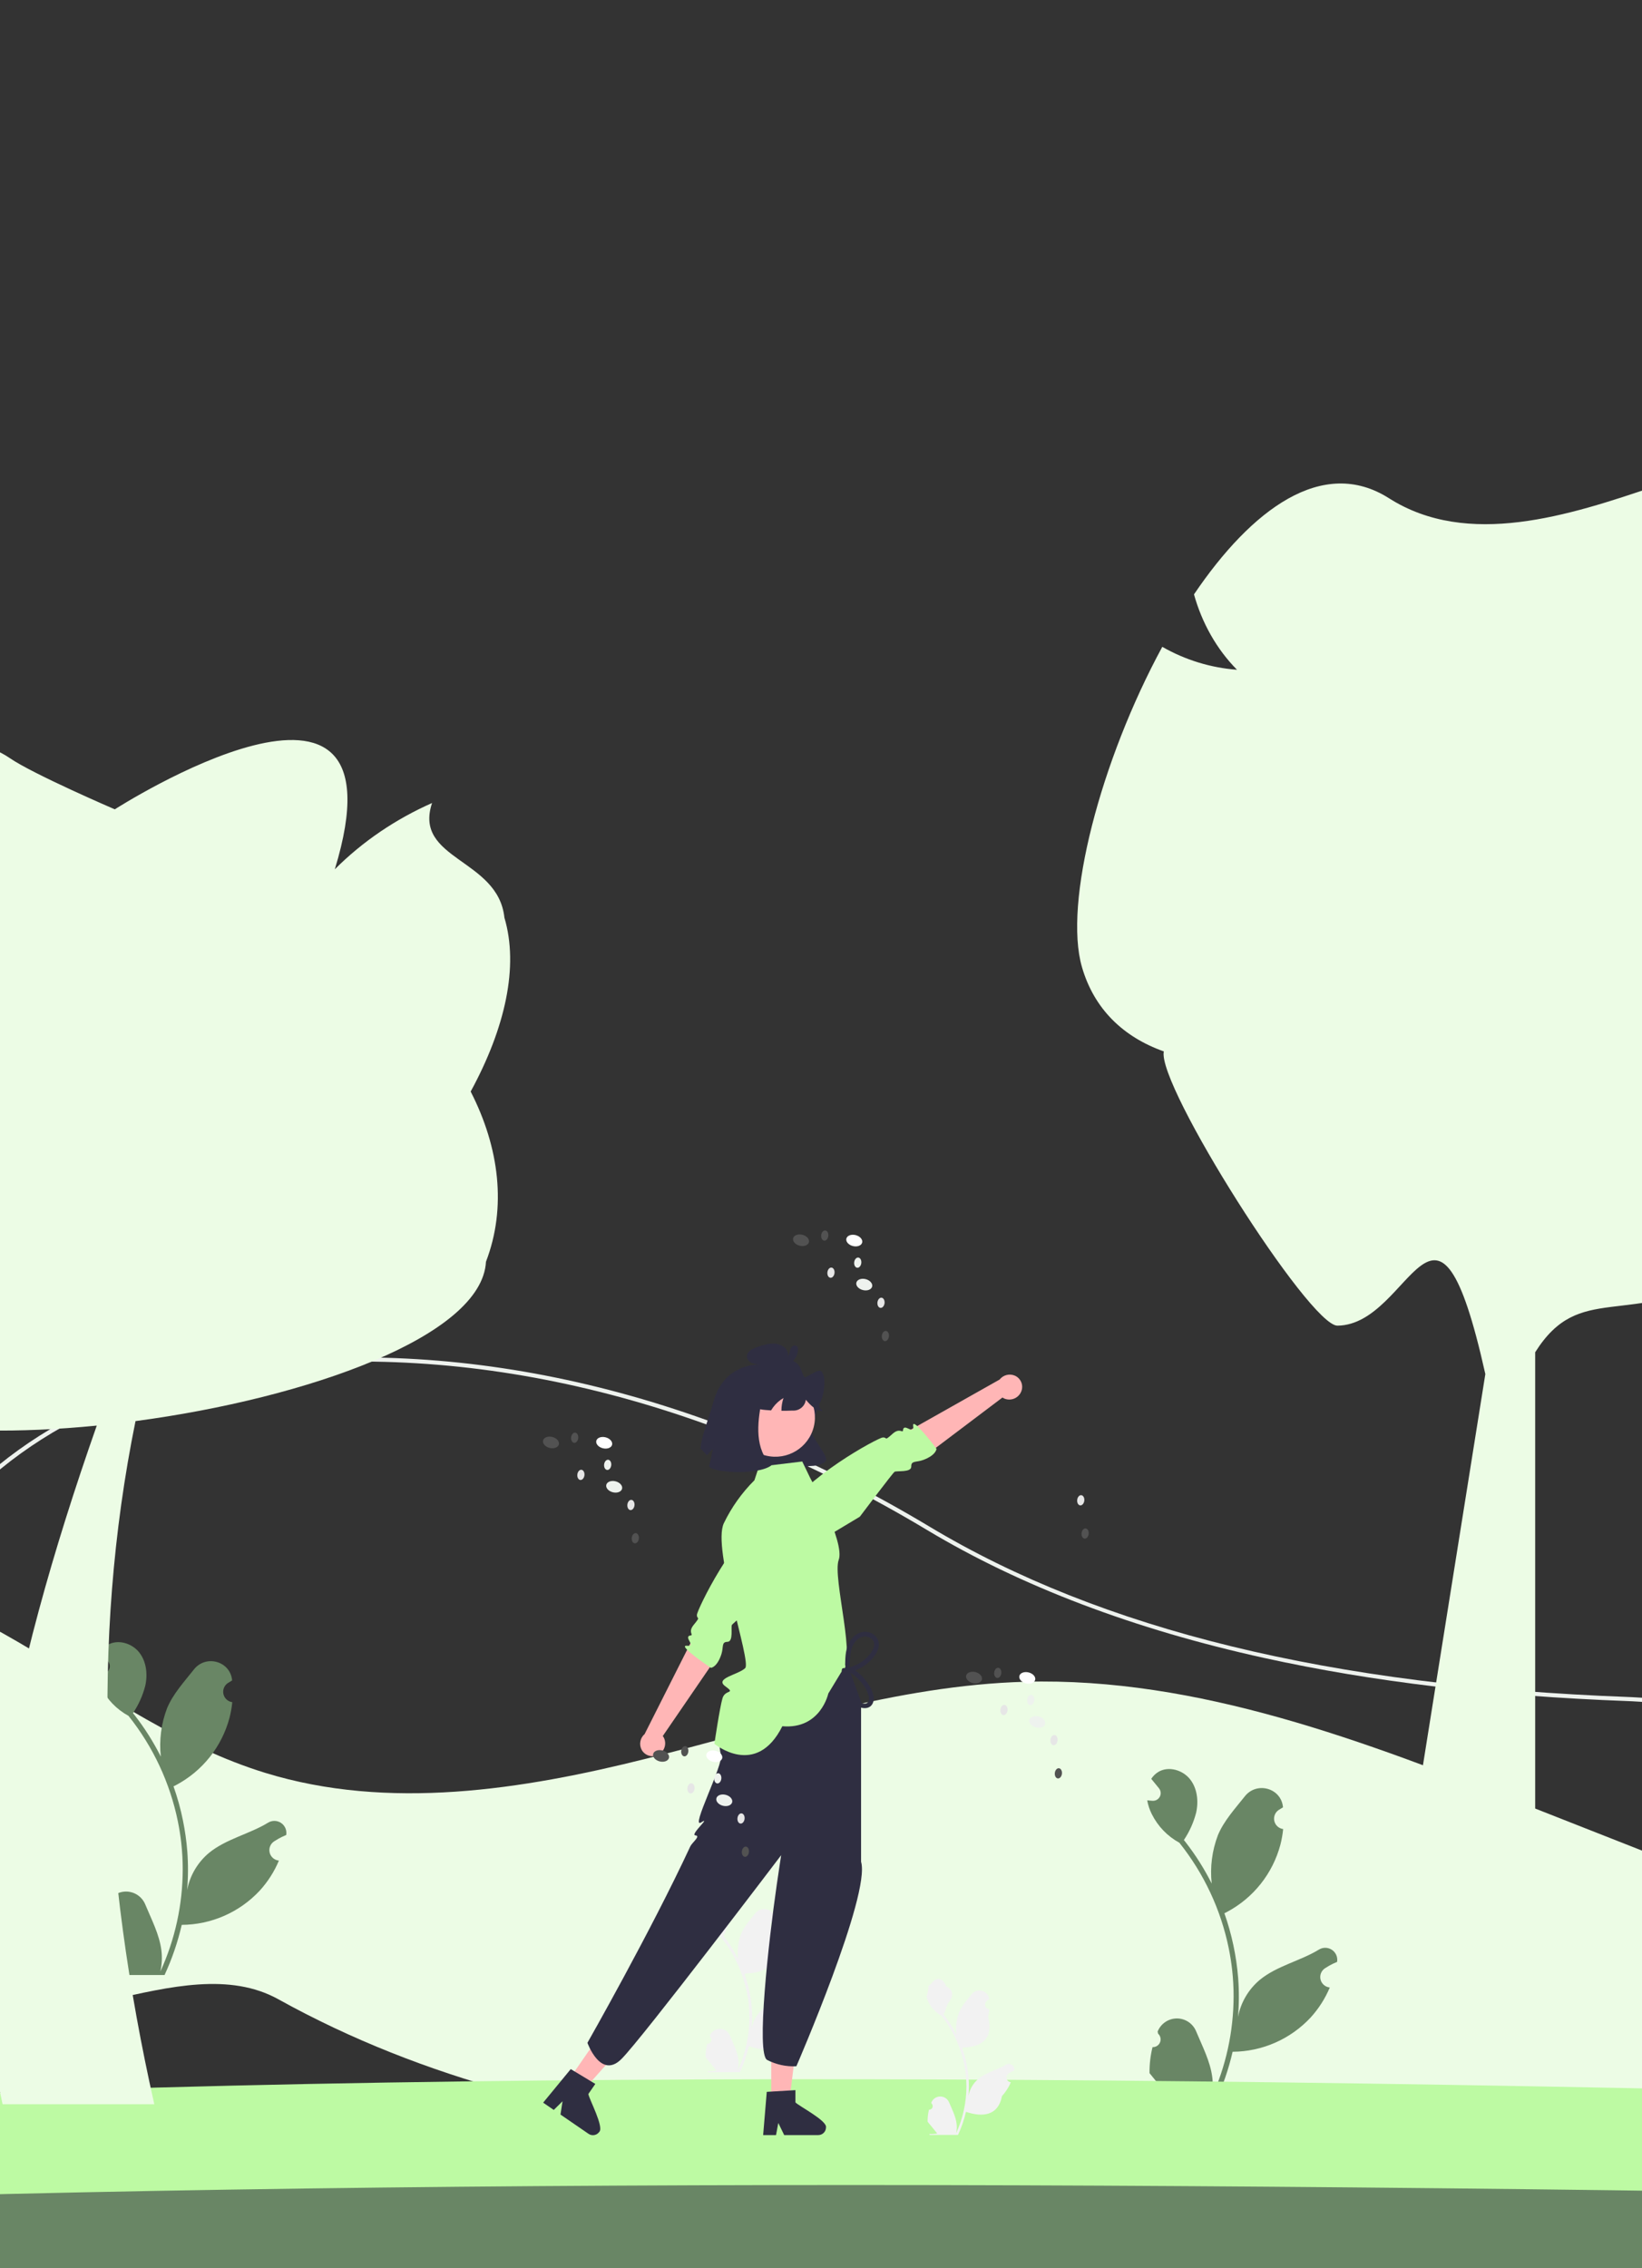 <svg width="375" height="518" viewBox="0 0 375 518" fill="none" xmlns="http://www.w3.org/2000/svg">
<rect x="0" y="0" width="375" height="518" fill="#333333" stroke="none"/>
<path d="M130.585 510C115.414 510 100.266 509.773 85.14 509.32C63.528 508.671 41.179 508.001 20.407 498.38C5.876 491.651 -6.993 480.854 -16.81 467.156C-23.286 458.048 -28.108 447.951 -31.073 437.292C-32.523 432.165 -33.576 426.941 -34.222 421.664C-35.99 407.407 -34.737 392.954 -30.537 379.176C-28.498 372.583 -25.719 366.223 -22.249 360.207C-7.101 334.011 20.528 316.427 53.554 311.963C53.827 311.933 54.103 311.928 54.377 311.948C54.525 311.955 54.673 311.962 54.824 311.957L55.019 311.905C55.519 311.76 56.031 311.65 56.548 311.577C107.483 305.245 161.329 318.057 212.26 348.628C251.64 372.269 303.83 384.999 371.811 387.546L372.777 387.588C391.701 388.496 410.007 395.012 425.717 406.431C441.067 417.501 452.76 432.604 459.385 449.92C460.187 452.014 460.922 454.195 461.569 456.4C462.796 460.57 461.374 464.784 457.667 467.992V467.996L457.497 468.142C457.09 468.48 456.661 468.805 456.223 469.107L455.707 469.462C451.363 472.45 447.931 474.811 443.825 476.645C441.052 477.87 438.144 478.787 435.156 479.378C418.589 482.751 401.766 485.878 385.153 488.673C352.889 494.105 319.776 498.587 286.732 501.992C234.868 507.329 182.745 510.003 130.585 510ZM53.99 312.876C53.889 312.875 53.788 312.881 53.687 312.893C20.97 317.315 -6.398 334.727 -21.396 360.664C-24.831 366.62 -27.582 372.917 -29.602 379.445C-33.764 393.1 -35.005 407.425 -33.252 421.554C-32.611 426.785 -31.568 431.963 -30.131 437.045C-27.195 447.601 -22.419 457.602 -16.006 466.623C-6.286 480.187 6.452 490.875 20.831 497.534C41.416 507.069 63.66 507.736 85.171 508.381C152.418 510.389 219.729 507.943 286.627 501.059C319.65 497.655 352.742 493.177 384.985 487.747C401.586 484.955 418.398 481.83 434.953 478.459C437.87 477.883 440.708 476.988 443.413 475.793C447.437 473.996 450.836 471.658 455.139 468.698L455.654 468.343C456.031 468.083 456.401 467.805 456.755 467.517L456.857 467.428C460.393 464.451 461.768 460.525 460.629 456.655V456.654C459.989 454.473 459.262 452.316 458.468 450.243C445.149 415.149 410.693 390.347 372.73 388.526L371.77 388.484C340.717 387.321 313.543 384.097 288.699 378.629C259.041 372.102 233.15 362.276 211.743 349.425C161.006 318.971 107.385 306.206 56.673 312.508C56.201 312.576 55.735 312.677 55.279 312.81L54.929 312.892C54.727 312.902 54.529 312.894 54.332 312.886C54.215 312.881 54.101 312.876 53.99 312.876Z" fill="#EEF2EE"/>
<path d="M457.339 474.142V474.146C456.943 474.488 456.528 474.816 456.098 475.123C451.605 478.337 448.005 480.955 443.775 482.919C429.234 484.35 414.674 485.589 400.094 486.636C362.566 489.327 324.966 490.758 287.293 490.929C210.866 491.32 130.512 493.714 63.596 456.592C41.33 444.24 9.076 469.57 -12.982 456.025C-19.341 452.108 -25.249 447.504 -30.601 442.295C-32.046 436.985 -33.094 431.574 -33.736 426.108C-35.507 411.343 -34.259 396.372 -30.068 382.104C-28.041 375.279 -25.274 368.695 -21.818 362.469C-11.571 366.147 -1.743 371.442 7.61 377.049C24.764 387.321 41.445 398.985 60.548 404.866C88.707 413.536 119.171 408.768 147.745 401.598C176.318 394.428 204.702 384.874 234.15 384.068C273.646 382.988 311.661 397.695 348.426 412.168C385.308 426.689 422.196 441.209 459.088 455.727C459.898 457.93 460.623 460.166 461.261 462.434C462.565 467.044 460.675 471.221 457.339 474.142Z" fill="#ECFCE5"/>
<path d="M23.216 438.528C23.578 438.545 23.935 438.45 24.241 438.256C24.547 438.063 24.786 437.78 24.925 437.446C25.065 437.112 25.099 436.743 25.021 436.39C24.945 436.036 24.761 435.715 24.495 435.469C24.451 435.292 24.419 435.165 24.374 434.988C24.39 434.95 24.406 434.911 24.422 434.873C24.786 434.013 25.397 433.279 26.176 432.765C26.956 432.251 27.87 431.978 28.804 431.981C29.738 431.985 30.651 432.264 31.426 432.784C32.202 433.305 32.807 434.043 33.164 434.905C34.594 438.349 36.415 441.799 36.863 445.44C37.06 447.05 36.977 448.681 36.617 450.262C39.975 442.936 41.719 434.974 41.73 426.915C41.731 424.893 41.619 422.872 41.394 420.862C41.208 419.215 40.95 417.579 40.62 415.955C38.82 407.143 34.956 398.883 29.344 391.854C26.628 390.372 24.431 388.093 23.05 385.324C22.549 384.329 22.196 383.267 22 382.17C22.306 382.21 22.618 382.235 22.924 382.255C23.02 382.26 23.12 382.265 23.216 382.27L23.252 382.272C23.588 382.287 23.922 382.205 24.213 382.034C24.504 381.864 24.74 381.613 24.891 381.312C25.043 381.011 25.105 380.673 25.068 380.338C25.032 380.003 24.9 379.685 24.688 379.423C24.555 379.26 24.423 379.098 24.291 378.935C24.09 378.684 23.884 378.438 23.683 378.187C23.66 378.163 23.638 378.138 23.617 378.111C23.386 377.825 23.155 377.544 22.924 377.257C23.346 376.603 23.913 376.054 24.582 375.655C26.898 374.299 30.092 375.238 31.765 377.333C33.443 379.427 33.759 382.366 33.176 384.983C32.603 387.21 31.655 389.323 30.373 391.231C30.499 391.392 30.63 391.548 30.755 391.709C33.051 394.66 35.051 397.83 36.729 401.172C36.321 397.428 36.808 393.641 38.149 390.121C39.509 386.842 42.057 384.079 44.301 381.244C46.996 377.838 52.524 379.325 52.999 383.642C53.003 383.684 53.008 383.725 53.012 383.767C52.679 383.955 52.353 384.155 52.033 384.366C51.632 384.634 51.322 385.017 51.142 385.464C50.962 385.912 50.922 386.403 51.026 386.874C51.13 387.345 51.374 387.774 51.727 388.103C52.078 388.433 52.522 388.649 52.999 388.722L53.047 388.73C52.929 389.931 52.719 391.122 52.419 392.291C51.552 395.556 50.02 398.607 47.919 401.252C45.818 403.897 43.193 406.079 40.209 407.662C40.013 407.762 39.822 407.863 39.626 407.958C40.525 410.491 41.243 413.084 41.776 415.719C42.252 418.042 42.584 420.392 42.77 422.756C42.998 425.734 42.984 428.726 42.73 431.702L42.745 431.597C43.388 428.287 45.153 425.301 47.743 423.143C51.589 419.983 57.023 418.82 61.172 416.28C61.614 415.997 62.126 415.846 62.65 415.845C63.174 415.843 63.688 415.992 64.13 416.273C64.573 416.554 64.925 416.956 65.147 417.43C65.368 417.905 65.45 418.434 65.381 418.953C65.375 418.99 65.37 419.027 65.364 419.064C64.745 419.316 64.143 419.606 63.561 419.933C63.227 420.121 62.901 420.321 62.582 420.532C62.181 420.8 61.87 421.183 61.69 421.63C61.51 422.078 61.47 422.569 61.574 423.04C61.679 423.511 61.923 423.939 62.275 424.269C62.627 424.599 63.07 424.815 63.547 424.888L63.596 424.896C63.631 424.901 63.661 424.906 63.696 424.911C62.639 427.434 61.156 429.757 59.311 431.777C57.032 434.223 54.278 436.177 51.216 437.52C48.155 438.863 44.852 439.567 41.509 439.588H41.504C40.597 443.531 39.282 447.369 37.581 451.041H23.567C23.517 450.885 23.472 450.724 23.427 450.569C24.724 450.65 26.026 450.573 27.304 450.338C26.265 449.062 25.225 447.776 24.185 446.5C24.162 446.476 24.14 446.451 24.12 446.425C23.592 445.772 23.06 445.124 22.532 444.471L22.532 444.47C22.504 442.468 22.734 440.471 23.215 438.528L23.216 438.528Z" fill="#698665"/>
<path d="M263.216 467.507C263.577 467.524 263.935 467.429 264.241 467.235C264.547 467.042 264.786 466.759 264.925 466.425C265.065 466.091 265.098 465.722 265.021 465.369C264.945 465.015 264.761 464.694 264.495 464.448C264.451 464.271 264.419 464.144 264.374 463.968C264.39 463.929 264.406 463.891 264.422 463.852C264.786 462.992 265.397 462.259 266.176 461.744C266.956 461.23 267.87 460.957 268.804 460.96C269.738 460.964 270.65 461.243 271.426 461.764C272.202 462.284 272.807 463.022 273.165 463.885C274.594 467.328 276.415 470.778 276.863 474.419C277.061 476.029 276.977 477.66 276.617 479.241C279.975 471.915 281.719 463.953 281.73 455.894C281.731 453.872 281.619 451.851 281.394 449.841C281.208 448.194 280.95 446.558 280.62 444.934C278.82 436.122 274.956 427.862 269.344 420.833C266.627 419.351 264.431 417.072 263.05 414.303C262.549 413.308 262.196 412.246 262 411.149C262.306 411.189 262.618 411.214 262.924 411.234C263.02 411.239 263.12 411.244 263.216 411.249L263.252 411.251C263.588 411.266 263.922 411.184 264.213 411.013C264.504 410.843 264.74 410.592 264.891 410.291C265.043 409.99 265.105 409.652 265.068 409.317C265.032 408.982 264.9 408.664 264.688 408.402C264.555 408.24 264.423 408.077 264.291 407.914C264.09 407.663 263.884 407.417 263.683 407.166C263.66 407.142 263.638 407.117 263.617 407.09C263.386 406.804 263.155 406.523 262.924 406.236C263.346 405.582 263.913 405.033 264.582 404.634C266.897 403.278 270.092 404.217 271.765 406.312C273.442 408.406 273.759 411.345 273.176 413.962C272.603 416.189 271.655 418.302 270.373 420.211C270.499 420.371 270.63 420.527 270.755 420.688C273.051 423.64 275.051 426.809 276.729 430.151C276.321 426.407 276.808 422.62 278.149 419.1C279.509 415.821 282.057 413.058 284.301 410.223C286.997 406.817 292.524 408.304 292.999 412.621C293.003 412.663 293.008 412.705 293.012 412.746C292.679 412.934 292.353 413.134 292.033 413.345C291.632 413.613 291.322 413.996 291.142 414.443C290.962 414.891 290.922 415.382 291.026 415.853C291.13 416.324 291.375 416.753 291.727 417.082C292.078 417.412 292.522 417.628 292.999 417.702L293.047 417.709C292.929 418.91 292.719 420.101 292.42 421.27C291.552 424.535 290.02 427.586 287.919 430.231C285.818 432.876 283.193 435.058 280.208 436.641C280.013 436.741 279.822 436.842 279.626 436.937C281.311 441.713 282.368 446.687 282.77 451.735C282.998 454.713 282.985 457.705 282.73 460.681L282.745 460.576C283.388 457.266 285.153 454.28 287.743 452.122C291.589 448.962 297.023 447.799 301.172 445.259C301.613 444.976 302.126 444.825 302.65 444.824C303.174 444.823 303.688 444.971 304.13 445.252C304.572 445.533 304.925 445.935 305.147 446.41C305.368 446.884 305.45 447.413 305.381 447.932C305.375 447.969 305.37 448.006 305.364 448.043C304.745 448.295 304.143 448.585 303.561 448.912C303.227 449.1 302.901 449.3 302.582 449.511C302.181 449.779 301.87 450.162 301.69 450.609C301.51 451.057 301.47 451.548 301.574 452.019C301.679 452.49 301.923 452.919 302.275 453.248C302.627 453.578 303.07 453.794 303.547 453.867L303.596 453.875C303.631 453.88 303.661 453.885 303.696 453.89C302.639 456.414 301.156 458.736 299.311 460.757C297.032 463.202 294.278 465.156 291.216 466.499C288.155 467.842 284.852 468.546 281.509 468.567H281.504C280.597 472.51 279.282 476.349 277.581 480.02H263.567C263.517 479.864 263.472 479.703 263.426 479.548C264.724 479.629 266.026 479.552 267.304 479.317C266.265 478.041 265.225 476.755 264.185 475.479C264.162 475.455 264.14 475.43 264.12 475.404C263.592 474.751 263.06 474.103 262.532 473.45L262.532 473.449C262.504 471.447 262.734 469.45 263.216 467.507L263.216 467.507Z" fill="#698665"/>
<g clip-path="url(#clip0_817_3206)">
<path d="M530 480.796V491.35C530 494.986 521.29 497.945 510.587 497.945H-43.513C-48.536 497.945 -53.122 497.294 -56.57 496.221C-56.938 496.111 -57.297 495.992 -57.639 495.867C-60.916 494.687 -62.927 493.097 -62.927 491.35V480.796C105.755 471.333 313.202 474.537 530 480.796Z" fill="#BDFAA3"/>
<path d="M530 492.422V502.976C530 506.612 521.29 509.571 510.587 509.571H-43.513C-48.536 509.571 -53.122 508.92 -56.57 507.847C-56.938 507.737 -57.297 507.618 -57.639 507.493C-60.916 506.313 -62.927 504.723 -62.927 502.976V492.422C92.338 485.364 303.625 487.637 530 492.422Z" fill="#BDFAA3"/>
<path d="M529.927 502.935V513.489C529.927 517.125 521.217 520.084 510.513 520.084H-43.587C-48.609 520.084 -53.195 519.433 -56.643 518.36C-57.011 518.25 -57.37 518.131 -57.712 518.006C-60.989 516.826 -63 515.236 -63 513.489V502.935C104.996 497.008 309.674 498.415 529.927 502.935Z" fill="#698665"/>
<path d="M161.512 466.741C162.349 466.793 162.811 465.755 162.178 465.15L162.115 464.9L162.14 464.84C162.986 462.824 165.854 462.838 166.692 464.856C167.437 466.648 168.385 468.442 168.618 470.337C168.723 471.173 168.676 472.025 168.49 472.845C170.235 469.038 171.153 464.881 171.153 460.7C171.153 459.649 171.095 458.599 170.978 457.551C170.881 456.694 170.747 455.842 170.575 454.998C169.641 450.436 167.619 446.09 164.703 442.461C163.301 441.695 162.132 440.498 161.426 439.064C161.172 438.546 160.973 437.99 160.879 437.423C161.039 437.444 161.481 435.016 161.36 434.867C161.583 434.53 161.981 434.362 162.223 434.034C163.431 432.398 165.095 432.683 165.964 434.906C167.819 435.842 167.837 437.394 166.699 438.886C165.974 439.835 165.875 441.12 165.239 442.137C165.304 442.22 165.372 442.301 165.438 442.385C166.637 443.921 167.674 445.573 168.548 447.308C168.301 445.38 168.666 443.057 169.288 441.559C169.996 439.853 171.323 438.416 172.491 436.941C173.895 435.169 176.773 435.943 177.02 438.188L177.027 438.254C176.854 438.351 176.684 438.455 176.518 438.565C175.57 439.191 175.898 440.658 177.02 440.831L177.046 440.835C176.983 441.46 176.876 442.079 176.719 442.688C178.218 448.48 174.981 450.589 170.36 450.684C170.258 450.736 170.159 450.788 170.057 450.838C170.525 452.155 170.899 453.506 171.176 454.875C171.425 456.085 171.597 457.308 171.694 458.536C171.815 460.086 171.804 461.643 171.673 463.19L171.681 463.135C172.013 461.431 172.939 459.84 174.284 458.737C176.286 457.094 179.116 456.488 181.276 455.167C182.316 454.531 183.649 455.353 183.468 456.558L183.459 456.616C183.137 456.746 182.823 456.898 182.52 457.068C182.346 457.165 182.176 457.269 182.01 457.379C181.063 458.005 181.39 459.472 182.513 459.645L182.538 459.649L182.59 459.657C182.039 460.966 181.27 462.181 180.307 463.229C179.37 468.285 175.344 468.765 171.038 467.292H171.035C170.564 469.341 169.876 471.343 168.992 473.25H161.695C161.669 473.169 161.645 473.086 161.622 473.005C162.297 473.046 162.977 473.007 163.641 472.884C163.1 472.221 162.558 471.552 162.017 470.888C162.004 470.875 161.993 470.862 161.983 470.849C161.708 470.509 161.431 470.172 161.156 469.832L161.156 469.832C161.139 468.789 161.264 467.75 161.512 466.741L161.512 466.741V466.741Z" fill="#F2F2F2"/>
<path d="M115.195 209.557C113.762 196.024 94.341 196.413 98.673 183.386C90.429 187.039 82.846 192.126 76.464 198.524C93.957 141.343 26.216 184.83 26.216 184.83C26.216 184.83 7.5 176.774 2.221 173.121C-18.856 158.786 -51.396 194.407 -24.369 213.683C-54.428 199.507 -56.952 221.482 -62.164 247.033C-60.176 253.964 -56.505 260.405 -51.349 265.464C-59.835 264.998 -68.09 258.877 -63.854 271.297C-56.239 286.578 -43.478 289.351 -46.037 308.33C-45.847 324.833 -13.307 329.066 22.099 325.569C1.893 383.065 -9.09 436.431 0.588 480.548H35.238C23.266 427.359 20.644 375.223 30.947 324.542C70.249 319.312 110.064 305.16 110.986 288.149C115.715 275.806 114.082 262.157 107.492 249.282C115.417 234.718 118.512 220.686 115.195 209.557H115.195Z" fill="#ECFCE5"/>
<path d="M428.934 196.862C433.773 187.719 436.914 178.756 438.037 170.488C433.551 169.95 429.583 170.325 426.119 171.52C432.084 161.312 436.066 148.74 430.883 142.287C427.618 138.729 423.399 136.066 418.412 134.297C420.025 126.633 420.045 119.451 418.206 113.138C409.678 83.744 353.23 136.702 317.207 113.781C302.105 104.175 285.849 116.278 272.682 135.742C274.488 142.214 277.823 148.229 282.507 152.953C276.54 152.516 270.669 150.714 265.444 147.719C251.354 173.682 242.839 206.183 247.103 220.876C249.871 230.409 256.496 236.815 265.792 240.115C264.179 247.779 299.026 302.801 305.447 302.744C322.517 302.592 327.824 262.776 339.221 313.8L313.833 473H350.605V308.818C360.836 292.595 371.405 303.446 395.763 290.819C470.473 252.091 438.623 209.406 428.934 196.862Z" fill="#ECFCE5"/>
</g>
<g clip-path="url(#clip1_817_3206)">
<path d="M162.844 320.433C162.178 323.067 160.01 328.362 159.991 331.094L160.141 330.9C160.547 331.418 160.995 331.901 161.48 332.347C162.12 331.464 162.938 330.725 163.88 330.174C163.487 331.364 163.336 332.62 163.437 333.869C164.965 337.07 169.714 334.909 172.566 334.15C175.914 337.061 179.887 337.4 184.676 334.817C186.108 334.771 187.7 334.645 188.576 333.679C189.452 332.714 184.896 327.777 185.269 326.541C187.929 317.732 187.779 318.69 184.293 315.331C183.526 314.592 183.36 313.357 182.456 312.675C181.202 311.73 179.463 311.622 177.865 311.564C178.274 311.53 178.667 311.393 179.006 311.164C179.346 310.935 179.62 310.623 179.804 310.258C179.959 309.894 180.01 309.494 179.951 309.103C179.893 308.712 179.727 308.345 179.473 308.042C178.788 307.195 177.555 306.816 176.418 306.833C175.305 306.908 174.21 307.153 173.172 307.56C172.489 307.745 171.845 308.051 171.27 308.462C170.999 308.658 170.794 308.93 170.682 309.245C170.571 309.559 170.558 309.9 170.647 310.221C170.781 310.511 170.98 310.766 171.227 310.969C171.474 311.172 171.765 311.316 172.076 311.391C172.552 311.52 173.044 311.585 173.538 311.585C171.272 311.599 169.063 312.3 167.207 313.595C164.886 315.264 163.513 317.8 162.844 320.433Z" fill="#2F2E41"/>
<path d="M185.861 325.787C187.025 320.957 184.04 316.101 179.193 314.94C174.346 313.78 169.474 316.755 168.309 321.585C167.145 326.415 170.13 331.271 174.977 332.432C179.823 333.592 184.696 330.617 185.861 325.787Z" fill="#FFB6B6"/>
<path d="M171.06 320.073C171.792 321.565 173.342 321.867 174.755 321.996C175.2 322.037 175.647 322.072 176.097 322.096C176.232 321.872 176.377 321.651 176.531 321.44C177.171 320.558 177.988 319.818 178.931 319.268C178.619 320.208 178.461 321.191 178.462 322.181C179.306 322.189 180.152 322.174 181 322.136C181.728 322.191 182.45 321.964 183.016 321.503C183.582 321.042 183.948 320.382 184.039 319.659C184.971 320.798 186.032 321.845 187.331 322.172C188.849 322.494 186.448 321.793 187.204 320.443C187.82 319.446 188.067 318.185 188.204 316.981C188.365 315.551 188.342 313.931 187.535 313.147C186.888 312.511 184.34 314.546 183.473 314.728C181.561 315.137 185.245 313.823 183.457 314.613L183.347 314.987C183.406 313.029 182.461 311.28 181.087 310.798C180.162 310.478 179.13 310.692 178.129 310.918C176.837 311.152 175.586 311.574 174.416 312.17C173.081 312.901 172.005 314.025 171.336 315.389C170.622 316.87 170.429 318.785 171.06 320.073Z" fill="#2F2E41"/>
<path d="M179.44 310.016C179.349 310.002 179.582 310.004 179.503 310.017C179.542 310.009 179.58 309.999 179.618 309.985C179.624 309.983 179.709 309.942 179.653 309.971C179.78 309.914 179.888 309.82 179.964 309.703C180.139 309.416 180.263 309.101 180.333 308.772C180.419 308.339 180.596 307.928 180.852 307.568C180.925 307.471 181.02 307.393 181.13 307.34C181.239 307.287 181.36 307.26 181.481 307.262C181.603 307.264 181.722 307.295 181.83 307.351C181.938 307.408 182.03 307.489 182.101 307.588C182.327 307.948 182.233 308.443 182.16 308.837C182.085 309.246 181.945 309.641 181.744 310.005C181.405 310.603 180.9 311.089 180.289 311.406C179.582 311.775 178.775 311.908 177.986 311.785C177.881 311.757 177.785 311.699 177.712 311.618C177.639 311.537 177.591 311.437 177.573 311.329C177.556 311.222 177.571 311.111 177.616 311.012C177.66 310.912 177.733 310.828 177.825 310.769L179.018 310.082C179.081 310.044 179.15 310.019 179.223 310.007C179.295 309.996 179.369 309.999 179.44 310.016C179.512 310.033 179.579 310.064 179.638 310.107C179.698 310.15 179.748 310.204 179.786 310.266C179.824 310.329 179.85 310.398 179.862 310.47C179.873 310.542 179.87 310.616 179.853 310.687C179.836 310.758 179.805 310.825 179.762 310.884C179.719 310.943 179.664 310.993 179.602 311.031L178.409 311.718L178.247 310.702C178.411 310.726 178.577 310.732 178.742 310.719C178.919 310.713 179.095 310.682 179.263 310.626C179.425 310.582 179.583 310.521 179.732 310.443C179.827 310.393 179.92 310.338 180.01 310.278C180.042 310.257 180.075 310.234 180.107 310.211C180.104 310.213 180.24 310.108 180.181 310.157C180.33 310.03 180.467 309.891 180.59 309.739C180.634 309.685 180.673 309.628 180.707 309.568C180.767 309.47 180.821 309.369 180.869 309.265C180.966 309.045 181.035 308.814 181.074 308.577C181.093 308.477 181.107 308.376 181.115 308.275C181.114 308.22 181.117 308.165 181.123 308.111C181.153 307.979 181.124 308.185 181.185 308.232L181.442 308.372C181.487 308.379 181.534 308.376 181.578 308.362C181.622 308.349 181.662 308.326 181.696 308.295C181.719 308.253 181.713 308.26 181.681 308.317C181.643 308.384 181.609 308.453 181.58 308.524C181.518 308.691 181.464 308.86 181.419 309.032C181.327 309.398 181.197 309.752 181.03 310.09C180.867 310.431 180.601 310.712 180.268 310.893C179.936 311.074 179.555 311.146 179.18 311.098C179.036 311.062 178.913 310.972 178.835 310.847C178.758 310.721 178.734 310.57 178.767 310.427C178.804 310.285 178.895 310.163 179.021 310.086C179.146 310.01 179.297 309.984 179.44 310.016Z" fill="#2F2E41"/>
<path d="M176.14 479.759L180.281 479.759L182.251 463.84H176.139L176.14 479.759Z" fill="#FFB6B6"/>
<path d="M181.659 480.13V477.332L180.57 477.399L176.139 477.66L175.113 477.723L174.329 487.094L174.287 487.596H177.227L177.322 487.097L177.749 484.829L178.852 487.097L179.093 487.596H186.889C187.353 487.593 187.797 487.408 188.125 487.081C188.453 486.753 188.637 486.311 188.639 485.848C188.969 484.317 182.485 481.006 181.659 480.13Z" fill="#2F2E41"/>
<path d="M130.034 474.785L133.444 477.127L144.132 465.134L139.099 461.678L130.034 474.785Z" fill="#FFB6B6"/>
<path d="M134.367 478.213L135.961 475.909L135.026 475.348L131.228 473.057L130.348 472.528L124.366 479.8L124.046 480.19L126.467 481.853L126.829 481.496L128.472 479.87L128.088 482.361L128.003 482.908L134.422 487.318C134.805 487.578 135.276 487.676 135.733 487.592C136.189 487.508 136.593 487.248 136.858 486.869C138.001 485.794 134.549 479.401 134.367 478.213Z" fill="#2F2E41"/>
<path d="M233.172 317.914C232.852 318.608 232.273 319.15 231.558 319.424C230.843 319.699 230.049 319.685 229.344 319.385C229.202 319.322 229.065 319.247 228.935 319.162L211.157 332.584L205.571 327.871L228.296 315.048C228.694 314.538 229.25 314.175 229.877 314.014C230.505 313.853 231.168 313.903 231.763 314.157C232.445 314.456 232.98 315.012 233.25 315.703C233.52 316.395 233.503 317.165 233.204 317.844C233.194 317.867 233.183 317.891 233.172 317.914Z" fill="#FFB6B6"/>
<path d="M180.964 355.612C180.964 355.612 174.681 354.015 179.083 345.792C183.484 337.57 200.412 328.401 201.583 328.286C202.755 328.172 201.804 329.285 203.834 327.451C205.485 325.959 206.161 327.38 206.222 326.655C206.384 324.742 208.886 328 208.554 325.65C208.221 323.301 213.876 330.858 213.876 330.858C213.876 330.858 213.874 332.258 210.904 333.395C209.236 334.033 208.073 333.492 208.112 334.922C208.151 336.352 204.73 335.817 204.287 336.13C203.843 336.443 196.362 346.378 196.362 346.378L180.964 355.612Z" fill="#BDFAA3"/>
<path d="M247.633 342.715C247.705 342.072 247.399 341.511 246.951 341.461C246.502 341.411 246.08 341.892 246.008 342.534C245.936 343.177 246.241 343.739 246.69 343.789C247.138 343.839 247.56 343.358 247.633 342.715Z" fill="#E6E6E6"/>
<path d="M248.632 350.307C248.704 349.664 248.399 349.102 247.95 349.052C247.502 349.003 247.079 349.483 247.007 350.126C246.935 350.769 247.241 351.33 247.689 351.38C248.138 351.43 248.56 350.95 248.632 350.307Z" fill="#525252"/>
<path d="M196.651 390.044L196.757 388.927L192.151 376.342L172.521 380.114C172.521 380.114 162.404 392.535 164.654 400.756C165.264 402.985 157.587 417.793 160.114 416.196C162.64 414.599 157.486 419.045 158.806 419.149C160.126 419.253 158.053 420.803 157.66 421.648C148.618 441.111 134.157 466.524 134.157 466.524C134.157 466.524 137.165 474.95 141.91 470.239C146.656 465.527 178.403 423.675 178.403 423.675C178.403 423.675 177.975 426.4 177.378 430.543C175.535 443.341 172.639 469.107 175.212 470.441C177.266 471.501 179.565 471.997 181.875 471.88C181.875 471.88 198.901 432.643 196.651 425.17" fill="#2F2E41"/>
<path d="M185.044 337.553L183.217 333.768L173.319 334.963L172.295 338.051C169.427 340.907 167.064 344.226 165.307 347.868C162.568 353.699 171.683 379.456 170.183 380.951C168.683 382.446 163.126 383.251 165.626 385.082C168.126 386.913 165.626 385.742 165.003 387.831C164.38 389.92 163.153 398.235 163.153 398.235C163.153 398.235 172.67 406.186 178.67 394.228C187.419 394.975 189.168 386.754 189.168 386.754L192.11 381.899C195.926 380.159 190.043 360.223 191.543 356.237C193.043 352.251 185.044 337.553 185.044 337.553Z" fill="#BDFAA3"/>
<path d="M194.09 380.229C194.113 378.765 194.108 377.188 194.761 375.839C195.251 374.826 196.16 373.814 197.358 373.729C198.377 373.657 199.534 374.257 199.628 375.361C199.739 376.673 198.631 377.926 197.733 378.755C196.649 379.747 195.328 380.449 193.897 380.792C193.796 380.822 193.707 380.88 193.639 380.96C193.571 381.04 193.528 381.137 193.514 381.241C193.501 381.345 193.517 381.45 193.562 381.544C193.607 381.639 193.679 381.718 193.768 381.773C194.908 382.401 195.915 383.243 196.735 384.252C197.493 385.184 198.276 386.415 198.435 387.628C198.503 388.145 198.411 388.773 197.862 388.989C197.341 389.194 196.707 388.927 196.259 388.663C195.207 387.965 194.382 386.975 193.887 385.816C193.275 384.503 193.069 383.039 193.295 381.609C193.406 380.933 192.368 380.642 192.256 381.323C191.762 384.325 192.964 387.901 195.66 389.556C196.886 390.309 198.757 390.441 199.372 388.852C199.93 387.412 199.007 385.682 198.236 384.498C197.247 382.979 195.899 381.725 194.312 380.846L194.183 381.827C195.748 381.444 197.193 380.681 198.392 379.608C199.539 378.582 200.774 377.058 200.71 375.431C200.653 373.97 199.481 372.909 198.076 372.696C196.548 372.463 195.185 373.293 194.309 374.496C193.109 376.145 193.043 378.27 193.012 380.229C193.017 380.368 193.076 380.5 193.177 380.596C193.277 380.693 193.411 380.747 193.551 380.747C193.691 380.747 193.825 380.693 193.926 380.596C194.026 380.5 194.085 380.368 194.09 380.229L194.09 380.229Z" fill="#2F2E41"/>
<path d="M150.329 400.734C151.008 400.381 151.523 399.778 151.763 399.053C152.003 398.328 151.95 397.538 151.615 396.851C151.544 396.713 151.463 396.58 151.37 396.455L163.944 378.096L158.944 372.769L147.215 396.022C146.725 396.443 146.388 397.015 146.258 397.647C146.127 398.28 146.21 398.937 146.494 399.518C146.659 399.846 146.887 400.139 147.166 400.38C147.444 400.621 147.768 400.805 148.117 400.921C148.467 401.037 148.836 401.083 149.204 401.057C149.572 401.031 149.931 400.934 150.26 400.769C150.283 400.758 150.306 400.746 150.329 400.734Z" fill="#FFB6B6"/>
<path d="M185.531 346.906C185.531 346.906 183.619 340.731 175.596 345.518C167.573 350.305 159.22 367.607 159.164 368.779C159.107 369.951 160.175 368.95 158.438 371.061C157.024 372.778 158.482 373.38 157.758 373.477C155.849 373.733 159.237 376.062 156.866 375.848C154.495 375.633 162.348 380.888 162.348 380.888C162.348 380.888 163.752 380.817 164.744 377.805C165.301 376.113 164.702 374.981 166.137 374.95C167.572 374.918 166.867 371.539 167.158 371.083C167.45 370.626 177.037 362.688 177.037 362.688L185.531 346.906Z" fill="#BDFAA3"/>
<path d="M172.975 316.442C178.874 309.662 168.387 327.614 176.222 334.613C173.029 337.138 161.317 336.242 161.978 334.613C162.64 332.984 164.81 317.441 167.137 316.442C169.465 315.444 172.975 316.442 172.975 316.442Z" fill="#2F2E41"/>
<path d="M164.933 401.541C165.108 400.85 164.443 400.087 163.448 399.836C162.452 399.584 161.503 399.94 161.328 400.63C161.152 401.32 161.817 402.084 162.812 402.335C163.808 402.586 164.757 402.231 164.933 401.541Z" fill="white"/>
<path d="M152.776 401.462C152.952 400.772 152.287 400.009 151.292 399.758C150.296 399.506 149.347 399.862 149.171 400.552C148.996 401.242 149.661 402.005 150.656 402.257C151.651 402.508 152.601 402.153 152.776 401.462Z" fill="#525252"/>
<path d="M167.214 411.592C167.389 410.901 166.724 410.138 165.729 409.887C164.734 409.635 163.784 409.991 163.609 410.681C163.433 411.371 164.098 412.135 165.094 412.386C166.089 412.637 167.038 412.282 167.214 411.592Z" fill="#EEF2EE"/>
<path d="M170.047 415.382C170.12 414.739 169.814 414.177 169.366 414.127C168.917 414.077 168.495 414.558 168.423 415.201C168.351 415.843 168.656 416.405 169.105 416.455C169.553 416.505 169.975 416.024 170.047 415.382Z" fill="#E6E6E6"/>
<path d="M171.047 422.973C171.119 422.33 170.814 421.769 170.365 421.719C169.916 421.669 169.494 422.149 169.422 422.792C169.35 423.435 169.655 423.997 170.104 424.047C170.553 424.097 170.975 423.616 171.047 422.973Z" fill="#525252"/>
<path d="M158.619 408.506C158.691 407.863 158.386 407.301 157.937 407.251C157.488 407.202 157.066 407.682 156.994 408.325C156.922 408.968 157.227 409.529 157.676 409.579C158.125 409.629 158.547 409.149 158.619 408.506Z" fill="#E6E6E6"/>
<path d="M164.737 406.215C164.809 405.573 164.503 405.011 164.055 404.961C163.606 404.911 163.184 405.392 163.112 406.034C163.04 406.677 163.345 407.239 163.794 407.289C164.242 407.339 164.665 406.858 164.737 406.215Z" fill="#EEF2EE"/>
<path d="M157.2 400.027C157.272 399.385 156.967 398.823 156.518 398.773C156.069 398.723 155.647 399.204 155.575 399.847C155.503 400.489 155.808 401.051 156.257 401.101C156.706 401.151 157.128 400.67 157.2 400.027Z" fill="#525252"/>
<path d="M236.411 383.642C236.587 382.952 235.922 382.189 234.927 381.938C233.931 381.686 232.982 382.042 232.807 382.732C232.631 383.422 233.296 384.185 234.291 384.437C235.287 384.688 236.236 384.333 236.411 383.642Z" fill="white"/>
<path d="M224.255 383.564C224.431 382.874 223.766 382.111 222.77 381.86C221.775 381.608 220.826 381.964 220.65 382.654C220.475 383.344 221.139 384.107 222.135 384.359C223.13 384.61 224.08 384.254 224.255 383.564Z" fill="#525252"/>
<path d="M238.693 393.693C238.868 393.003 238.203 392.24 237.208 391.989C236.212 391.737 235.263 392.093 235.088 392.783C234.912 393.473 235.577 394.236 236.572 394.488C237.568 394.739 238.517 394.384 238.693 393.693Z" fill="#EEF2EE"/>
<path d="M241.526 397.483C241.598 396.841 241.293 396.279 240.844 396.229C240.396 396.179 239.973 396.66 239.901 397.303C239.829 397.945 240.135 398.507 240.583 398.557C241.032 398.607 241.454 398.126 241.526 397.483Z" fill="#E6E6E6"/>
<path d="M242.526 405.075C242.598 404.432 242.293 403.871 241.844 403.821C241.395 403.771 240.973 404.251 240.901 404.894C240.829 405.537 241.134 406.099 241.583 406.148C242.032 406.198 242.454 405.718 242.526 405.075Z" fill="#525252"/>
<path d="M230.098 390.608C230.17 389.965 229.865 389.403 229.416 389.353C228.967 389.303 228.545 389.784 228.473 390.427C228.401 391.07 228.706 391.631 229.155 391.681C229.604 391.731 230.026 391.251 230.098 390.608Z" fill="#E6E6E6"/>
<path d="M236.215 388.317C236.287 387.675 235.982 387.113 235.533 387.063C235.085 387.013 234.663 387.494 234.591 388.136C234.519 388.779 234.824 389.341 235.273 389.391C235.721 389.441 236.143 388.96 236.215 388.317Z" fill="#EEF2EE"/>
<path d="M228.679 382.129C228.751 381.487 228.446 380.925 227.997 380.875C227.548 380.825 227.126 381.306 227.054 381.948C226.982 382.591 227.287 383.153 227.736 383.203C228.185 383.253 228.607 382.772 228.679 382.129Z" fill="#525252"/>
<path d="M139.789 329.948C139.965 329.258 139.3 328.495 138.305 328.243C137.309 327.992 136.36 328.348 136.184 329.038C136.009 329.728 136.674 330.491 137.669 330.742C138.664 330.994 139.614 330.638 139.789 329.948Z" fill="white"/>
<path d="M127.633 329.87C127.808 329.18 127.144 328.417 126.148 328.165C125.153 327.914 124.204 328.269 124.028 328.96C123.853 329.65 124.517 330.413 125.513 330.664C126.508 330.916 127.457 330.56 127.633 329.87Z" fill="#525252"/>
<path d="M142.07 339.999C142.246 339.309 141.581 338.546 140.586 338.294C139.59 338.043 138.641 338.399 138.466 339.089C138.29 339.779 138.955 340.542 139.95 340.793C140.946 341.045 141.895 340.689 142.07 339.999Z" fill="#EEF2EE"/>
<path d="M144.904 343.789C144.976 343.146 144.671 342.585 144.222 342.535C143.774 342.485 143.351 342.965 143.279 343.608C143.207 344.251 143.513 344.813 143.961 344.863C144.41 344.912 144.832 344.432 144.904 343.789Z" fill="#E6E6E6"/>
<path d="M145.904 351.381C145.976 350.738 145.671 350.176 145.222 350.126C144.773 350.076 144.351 350.557 144.279 351.2C144.207 351.843 144.512 352.404 144.961 352.454C145.41 352.504 145.832 352.024 145.904 351.381Z" fill="#525252"/>
<path d="M133.476 336.913C133.548 336.271 133.242 335.709 132.794 335.659C132.345 335.609 131.923 336.09 131.851 336.732C131.779 337.375 132.084 337.937 132.533 337.987C132.981 338.037 133.404 337.556 133.476 336.913Z" fill="#E6E6E6"/>
<path d="M139.593 334.623C139.665 333.98 139.36 333.419 138.911 333.369C138.463 333.319 138.041 333.799 137.968 334.442C137.896 335.085 138.202 335.646 138.65 335.696C139.099 335.746 139.521 335.266 139.593 334.623Z" fill="#EEF2EE"/>
<path d="M132.057 328.435C132.129 327.792 131.823 327.231 131.375 327.181C130.926 327.131 130.504 327.611 130.432 328.254C130.36 328.897 130.665 329.458 131.114 329.508C131.562 329.558 131.985 329.078 132.057 328.435Z" fill="#525252"/>
<path d="M196.9 283.771C197.076 283.081 196.411 282.318 195.416 282.066C194.42 281.815 193.471 282.17 193.296 282.861C193.12 283.551 193.785 284.314 194.78 284.565C195.776 284.817 196.725 284.461 196.9 283.771Z" fill="white"/>
<path d="M184.744 283.693C184.92 283.003 184.255 282.24 183.259 281.988C182.264 281.737 181.315 282.092 181.139 282.782C180.964 283.473 181.628 284.236 182.624 284.487C183.619 284.739 184.569 284.383 184.744 283.693Z" fill="#525252"/>
<path d="M199.182 293.822C199.357 293.132 198.692 292.369 197.697 292.117C196.702 291.866 195.752 292.221 195.577 292.912C195.401 293.602 196.066 294.365 197.061 294.616C198.057 294.868 199.006 294.512 199.182 293.822Z" fill="#EEF2EE"/>
<path d="M202.015 297.612C202.087 296.969 201.782 296.408 201.333 296.358C200.885 296.308 200.463 296.788 200.391 297.431C200.318 298.074 200.624 298.635 201.073 298.685C201.521 298.735 201.943 298.255 202.015 297.612Z" fill="#E6E6E6"/>
<path d="M203.015 305.204C203.087 304.561 202.782 303.999 202.333 303.949C201.884 303.899 201.462 304.38 201.39 305.023C201.318 305.665 201.623 306.227 202.072 306.277C202.521 306.327 202.943 305.846 203.015 305.204Z" fill="#525252"/>
<path d="M190.587 290.736C190.659 290.093 190.354 289.532 189.905 289.482C189.456 289.432 189.034 289.913 188.962 290.555C188.89 291.198 189.195 291.76 189.644 291.81C190.093 291.86 190.515 291.379 190.587 290.736Z" fill="#E6E6E6"/>
<path d="M196.705 288.446C196.777 287.803 196.471 287.241 196.023 287.191C195.574 287.142 195.152 287.622 195.08 288.265C195.008 288.908 195.313 289.469 195.762 289.519C196.21 289.569 196.633 289.089 196.705 288.446Z" fill="#EEF2EE"/>
<path d="M189.168 282.258C189.24 281.615 188.935 281.054 188.486 281.004C188.037 280.954 187.615 281.434 187.543 282.077C187.471 282.72 187.776 283.281 188.225 283.331C188.674 283.381 189.096 282.901 189.168 282.258Z" fill="#525252"/>
<path d="M212.162 481.795C212.329 481.803 212.494 481.759 212.635 481.67C212.776 481.581 212.887 481.451 212.951 481.297C213.016 481.144 213.031 480.974 212.995 480.811C212.96 480.648 212.875 480.501 212.752 480.387L212.696 480.166C212.704 480.148 212.711 480.131 212.719 480.113C212.887 479.717 213.169 479.38 213.529 479.143C213.889 478.906 214.311 478.78 214.743 478.782C215.174 478.784 215.595 478.912 215.954 479.152C216.312 479.391 216.591 479.731 216.756 480.128C217.417 481.713 218.258 483.301 218.465 484.977C218.556 485.718 218.517 486.469 218.351 487.196C219.902 483.825 220.708 480.16 220.713 476.45C220.713 475.519 220.661 474.589 220.557 473.664C220.471 472.906 220.352 472.153 220.2 471.405C219.369 467.349 217.584 463.547 214.992 460.312C213.737 459.63 212.723 458.581 212.085 457.307C211.854 456.848 211.69 456.359 211.6 455.855C211.741 455.873 212.134 453.725 212.027 453.593C212.224 453.295 212.577 453.147 212.792 452.856C213.864 451.409 215.339 451.661 216.11 453.628C217.756 454.456 217.772 455.829 216.762 457.149C216.119 457.989 216.031 459.126 215.467 460.025C215.525 460.099 215.586 460.171 215.644 460.245C216.704 461.604 217.628 463.063 218.403 464.601C218.214 462.878 218.439 461.134 219.059 459.515C219.687 458.005 220.864 456.734 221.9 455.428C222.174 455.078 222.546 454.816 222.97 454.676C223.393 454.537 223.849 454.525 224.278 454.643C224.708 454.761 225.094 455.004 225.385 455.34C225.677 455.676 225.862 456.091 225.917 456.532C225.919 456.551 225.921 456.571 225.923 456.59C225.769 456.676 225.619 456.768 225.471 456.865C225.286 456.989 225.143 457.165 225.059 457.371C224.976 457.577 224.958 457.803 225.006 458.02C225.054 458.237 225.167 458.434 225.33 458.586C225.492 458.738 225.697 458.837 225.917 458.871L225.94 458.874C225.885 459.427 225.788 459.975 225.65 460.513C226.979 465.638 224.109 467.504 220.01 467.588C219.919 467.634 219.831 467.681 219.741 467.725C220.519 469.923 221.007 472.212 221.193 474.536C221.298 475.907 221.292 477.284 221.174 478.654L221.181 478.605C221.478 477.082 222.294 475.707 223.49 474.714C225.266 473.26 227.776 472.724 229.692 471.555C229.896 471.425 230.133 471.355 230.375 471.355C230.617 471.354 230.854 471.422 231.058 471.552C231.263 471.681 231.426 471.866 231.528 472.085C231.63 472.303 231.668 472.546 231.636 472.785L231.628 472.836C231.342 472.952 231.064 473.086 230.795 473.236C230.641 473.323 230.491 473.415 230.343 473.512C230.158 473.635 230.014 473.812 229.931 474.018C229.848 474.224 229.83 474.45 229.878 474.667C229.926 474.883 230.039 475.081 230.201 475.232C230.364 475.384 230.569 475.483 230.789 475.517L230.812 475.521C230.828 475.523 230.842 475.525 230.858 475.528C230.37 476.689 229.685 477.758 228.833 478.688C228.001 483.162 224.43 483.586 220.611 482.283H220.608C220.189 484.098 219.582 485.865 218.796 487.555H212.324C212.301 487.483 212.28 487.409 212.259 487.338C212.858 487.375 213.459 487.339 214.05 487.231C213.57 486.644 213.089 486.052 212.609 485.465C212.598 485.454 212.588 485.442 212.579 485.43C212.335 485.13 212.089 484.831 211.846 484.531L211.846 484.53C211.833 483.609 211.939 482.69 212.161 481.796L212.162 481.795Z" fill="#F2F2F2"/>
</g>
<defs>
<clipPath id="clip0_817_3206">
<rect width="613" height="518" fill="white" transform="translate(-83)"/>
</clipPath>
<clipPath id="clip1_817_3206">
<rect width="128" height="207" fill="white" transform="translate(124 281)"/>
</clipPath>
</defs>
</svg>
